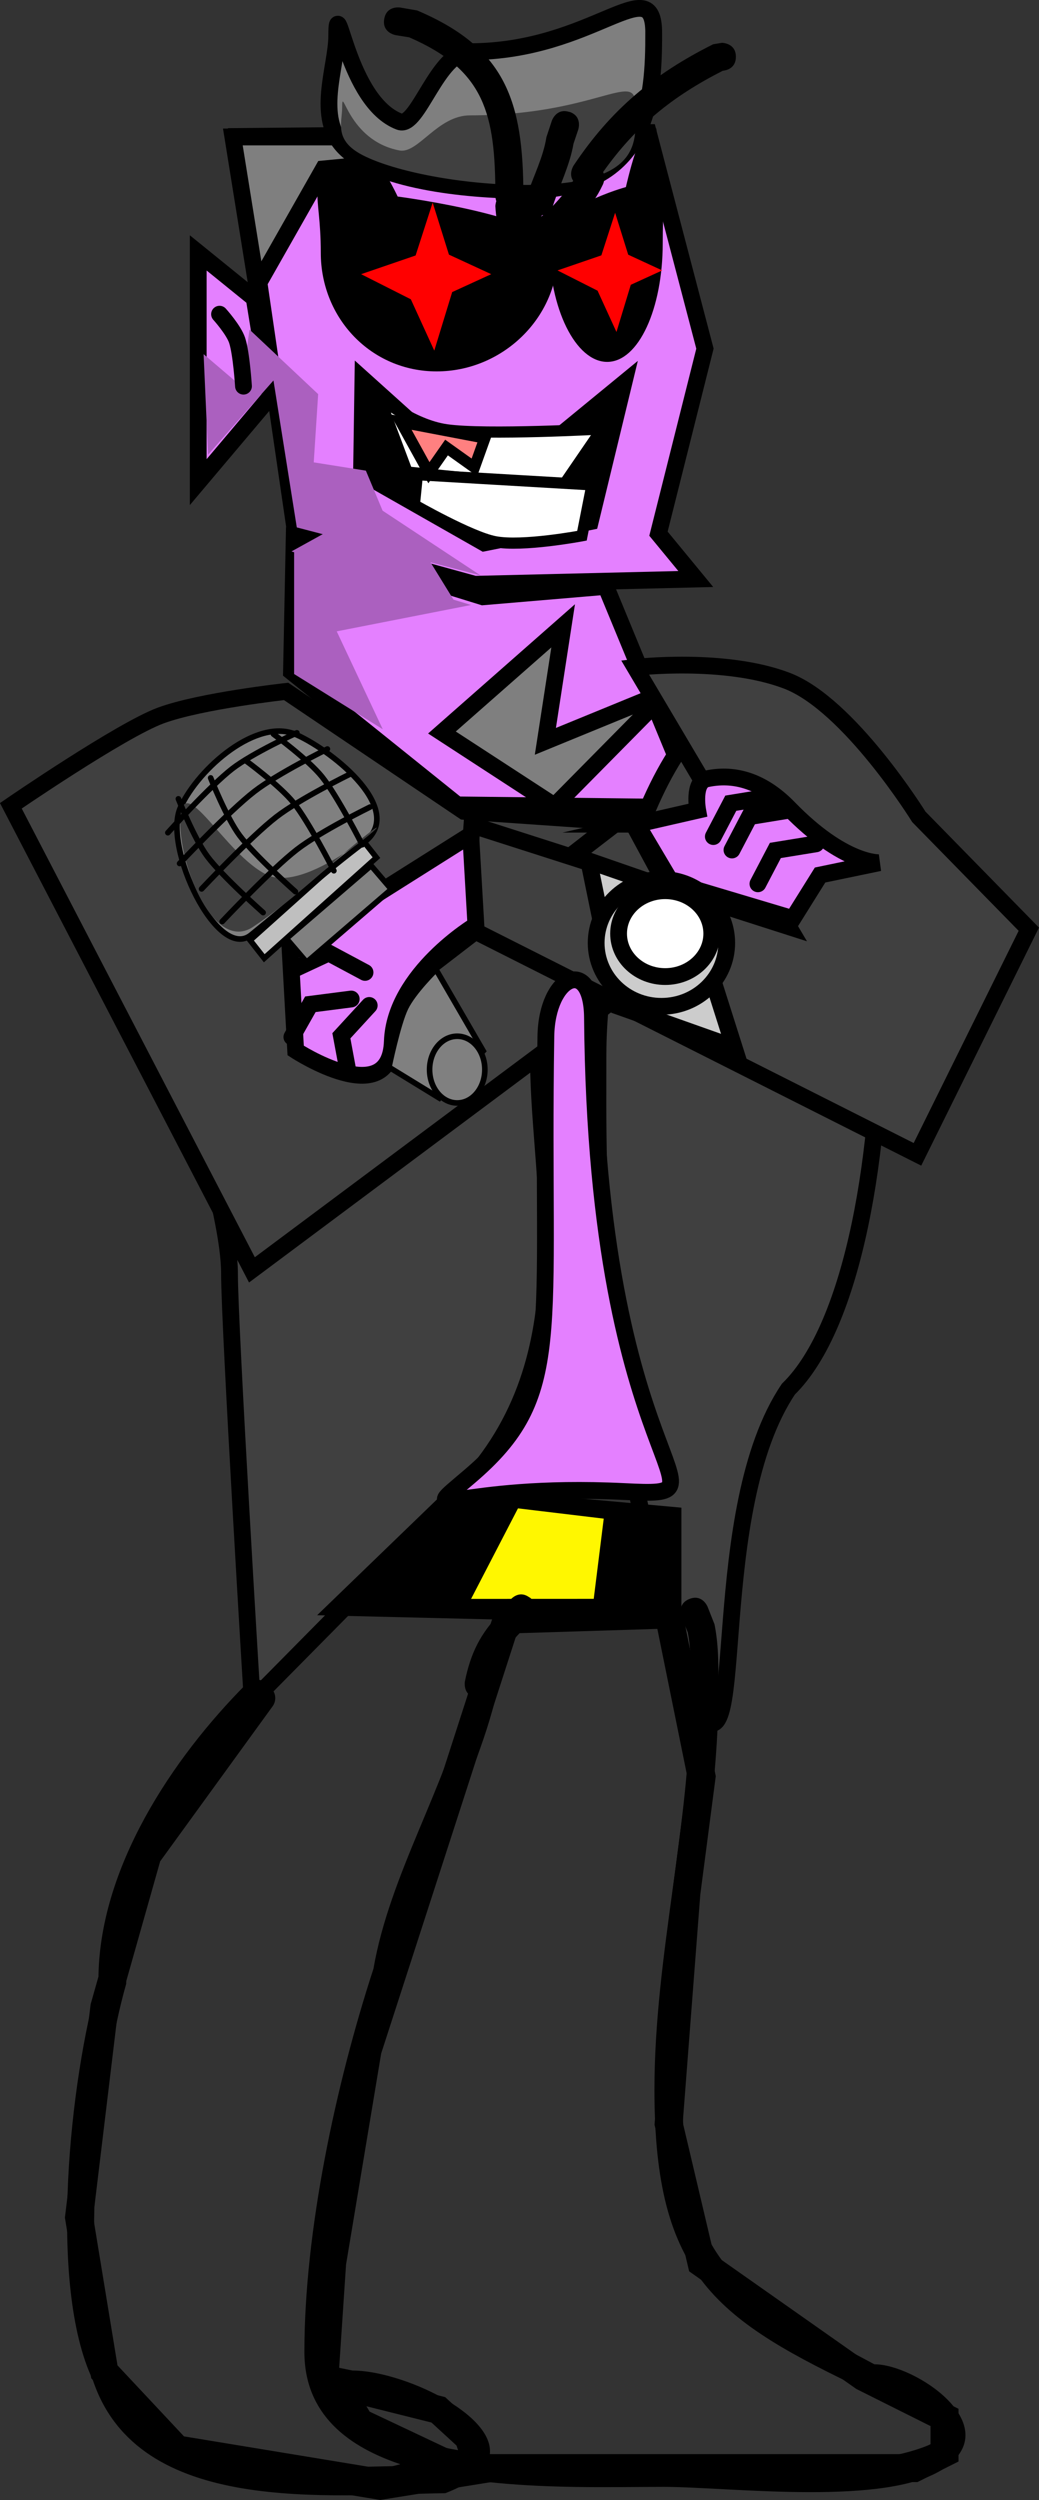 <svg version="1.1" xmlns="http://www.w3.org/2000/svg" xmlns:xlink="http://www.w3.org/1999/xlink" width="18.575" height="44.662" viewBox="0,0,18.575,44.662"><rect x="0" y="0" width="18.575" height="44.662" fill="#333333" stroke="none"/><g transform="translate(-231.575,-173.53)"><g data-paper-data="{&quot;isPaintingLayer&quot;:true}" fill-rule="nonzero" stroke-linejoin="miter" stroke-miterlimit="10" stroke-dasharray="" stroke-dashoffset="0" style="mix-blend-mode: normal"><path d="M236.786,185.53l0.048,-2.381l3.373,1.043l2.198,-0.186l1.632,3.952l-4.288,-0.049z" fill="#e480ff" stroke="#000000" stroke-width="0.3" stroke-linecap="butt"/><path d="M240.061,183.968l-3.197,-0.879l-1.041,-7.121l7.343,-0.069l1.012,3.859l-0.831,3.306l0.667,0.81z" fill="#e480ff" stroke="#000000" stroke-width="0.3" stroke-linecap="butt"/><path d="M240.205,183.387l-2.318,-1.318l0.031,-2.098l1.469,1.321l2.15,-0.133l1.441,-1.182l-0.727,3z" fill="#000000" stroke="none" stroke-width="0" stroke-linecap="butt"/><path d="M238.855,181.963l-0.503,-1.342c0,0 0.582,0.498 1.205,0.587c0.697,0.1 2.78,-0.015 2.78,-0.015l-0.716,1.045z" fill="#ffffff" stroke="#000000" stroke-width="0.2" stroke-linecap="butt"/><path d="M238.983,182.549l0.054,-0.539l3.121,0.182l-0.179,0.909c0,0 -1.067,0.202 -1.557,0.106c-0.439,-0.085 -1.439,-0.658 -1.439,-0.658z" fill="#ffffff" stroke="#000000" stroke-width="0.2" stroke-linecap="butt"/><path d="M239.243,181.975l-0.5,-0.905l1.501,0.286l-0.188,0.524l-0.498,-0.355z" fill="#ff8080" stroke="#000000" stroke-width="0.2" stroke-linecap="butt"/><path d="M241.548,178.046c0,1.17 -0.996,2.119 -2.167,2.119c-1.17,0 -2.071,-0.949 -2.071,-2.119c0,-1.17 -0.289,-1.119 0.405,-1.929c0.351,-0.409 0.969,0.924 0.969,0.924c0,0 2.864,0.373 2.864,1.004z" fill="#000000" stroke="none" stroke-width="0" stroke-linecap="butt"/><path d="M242.765,176.871c0,0 0.296,-1.333 0.464,-0.924c0.333,0.81 0.194,0.758 0.194,1.929c0,1.17 -0.432,2.119 -0.993,2.119c-0.561,0 -1.038,-0.949 -1.038,-2.119c0,-0.632 1.373,-1.004 1.373,-1.004z" data-paper-data="{&quot;index&quot;:null}" fill="#000000" stroke="none" stroke-width="0" stroke-linecap="butt"/><path d="M239.339,179.794l-0.419,-0.917l-0.889,-0.449l0.974,-0.334l0.305,-0.945l0.291,0.93l0.756,0.349l-0.698,0.32z" fill="#ff0000" stroke="none" stroke-width="0" stroke-linecap="butt"/><path d="M242.596,179.461l-0.338,-0.738l-0.716,-0.362l0.784,-0.269l0.246,-0.761l0.234,0.749l0.608,0.281l-0.562,0.257z" fill="#ff0000" stroke="none" stroke-width="0" stroke-linecap="butt"/><path d="M236.167,178.644l-0.429,-2.667h7.571l-5.952,0.571z" fill="#7f7f7f" stroke="#000000" stroke-width="0.3" stroke-linecap="butt"/><path d="M243.262,174.12c0,1.157 -0.077,2.81 -2.286,2.81c-1.139,0 -2.67,-0.189 -3.239,-0.761c-0.534,-0.537 -0.142,-1.441 -0.142,-2.001c0,-0.852 0.188,1.182 1.12,1.535c0.333,0.126 0.679,-1.25 1.261,-1.25c2.209,0 3.286,-1.491 3.286,-0.333z" fill="#7f7f7f" stroke="#000000" stroke-width="0.3" stroke-linecap="butt"/><path d="M242.929,175.377c0,0.581 0.257,1.457 -1.952,1.457c-1.139,0 -2.336,-0.238 -2.905,-0.525c-0.534,-0.27 -0.38,-0.58 -0.38,-0.861c0,-0.428 0.093,0.593 1.025,0.77c0.333,0.063 0.679,-0.627 1.261,-0.627c2.209,0 2.952,-0.796 2.952,-0.215z" fill="#404040" stroke="#000000" stroke-width="0" stroke-linecap="butt"/><path d="M239.476,186.616l2.167,-1.906l-0.318,2.064l2.189,-0.897l-2.025,2.049z" fill="#7f7f7f" stroke="#000000" stroke-width="0.3" stroke-linecap="butt"/><path d="M236.833,185.571v-2.19l3.164,0.957l-2.402,0.471l0.823,1.749z" fill="#ab60bf" stroke="#000000" stroke-width="0" stroke-linecap="butt"/><path d="M235.119,182.143l-0,-4.095l1,0.81l0.286,1.762z" fill="#e480ff" stroke="#000000" stroke-width="0.3" stroke-linecap="butt"/><path d="M236.881,182.952l-0.417,-2.625l-1.169,1.325l-0.08,-1.795l0.676,0.576l0.145,-1.015l1.227,1.153l-0.079,1.219l0.932,0.148l0.299,0.715l1.752,1.157z" fill="#ab60bf" stroke="none" stroke-width="0" stroke-linecap="butt"/><path d="M235.5,179.143c0,0 0.251,0.278 0.314,0.467c0.077,0.231 0.114,0.819 0.114,0.819" fill="none" stroke="#000000" stroke-width="0.3" stroke-linecap="round"/><path d="M238.976,183.095l0.762,1.238l-2.952,-0.952l1.381,-0.762z" fill="#ab60bf" stroke="none" stroke-width="0" stroke-linecap="butt"/><path d="M242.266,192.351c0,-2.229 1.027,-6.607 3.262,-6.607c2.236,0 2.478,10.321 0.142,12.602c-1.46,2.166 -0.741,6.863 -1.57,5.826c-1.952,-5.49 -1.834,-9.593 -1.834,-11.821z" data-paper-data="{&quot;index&quot;:null}" fill="#404040" stroke="#000000" stroke-width="0.3" stroke-linecap="butt"/><path d="M241.203,192.494c0,2.229 0.904,5.402 -1.477,7.75c-0.472,0.465 -3.642,3.674 -3.642,3.674c0,0 -0.406,-6.662 -0.406,-7.638c0,-2.229 -3.33,-9.75 -1.095,-9.75c2.236,0 6.62,3.735 6.62,5.964z" fill="#404040" stroke="#000000" stroke-width="0.3" stroke-linecap="butt"/><path d="M231.769,187.925c0,0 1.967,-1.351 2.683,-1.614c0.716,-0.263 2.238,-0.429 2.238,-0.429l3.177,2.142l2.751,0.19l-4.656,3.579l4.82,-3.754l1.224,2.266l-7.927,5.911z" fill="#404040" stroke="#000000" stroke-width="0.3" stroke-linecap="butt"/><path d="M245.672,190.083l-2.743,-4.63c0,0 1.598,-0.188 2.714,0.238c1.116,0.426 2.359,2.432 2.359,2.432l1.966,2.007l-1.991,4.022l-8.088,-4.077l0.123,-1.805z" fill="#404040" stroke="#000000" stroke-width="0.3" stroke-linecap="butt"/><g stroke="#000000" stroke-width="0.3" stroke-linecap="butt"><path d="M237.607,202.244l2.071,-2l3.929,0.357v1.786z" fill="#000000"/><path d="M239.75,202.244l1,-1.929l1.786,0.214l-0.214,1.714z" fill="#fff700"/></g><g stroke="#000000" stroke-width="0.3"><path d="M242.959,188.254l1.089,-0.249c0,0 -0.093,-0.507 0.165,-0.562c0.439,-0.093 0.952,-0.004 1.466,0.525c0.985,1.013 1.617,0.974 1.617,0.974l-1.06,0.22l-0.487,0.779l-2.173,-0.649l-0.616,-1.038z" fill="#e480ff" stroke-linecap="butt"/><path d="M244.328,188.475l0.312,-0.596l0.726,-0.118" fill="none" stroke-linecap="round"/><path d="M245.125,189.319l0.312,-0.596l0.726,-0.118" fill="none" stroke-linecap="round"/><path d="M244.661,188.715l0.312,-0.596l0.726,-0.118" fill="none" stroke-linecap="round"/></g><g stroke="#000000" stroke-width="0.3"><path d="M240.083,190.056c0,0 -1.451,0.867 -1.494,2.078c-0.045,1.261 -1.728,0.163 -1.728,0.163l-0.116,-2.098l1.044,-0.367l2.201,-1.388z" fill="#e480ff" stroke-linecap="butt"/><path d="M237.801,192.695l-0.123,-0.661l0.498,-0.542" fill="none" stroke-linecap="round"/><path d="M236.793,192.056l0.331,-0.585l0.73,-0.094" fill="none" stroke-linecap="round"/><path d="M236.843,190.839l0.609,-0.284l0.649,0.347" fill="none" stroke-linecap="round"/></g><path d="M242.167,191.709c0.067,8.305 2.694,8.571 0.567,8.467c-3.051,-0.15 -3.785,0.6 -2.767,-0.267c1.719,-1.463 1.281,-2.467 1.367,-7.867c0.017,-1.086 0.824,-1.438 0.833,-0.333z" fill="#e480ff" stroke="#000000" stroke-width="0.3" stroke-linecap="butt"/><path d="M242.633,191.509l-0.533,-2.6l1.733,0.6l0.867,2.733z" fill="#cccccc" stroke="#000000" stroke-width="0.3" stroke-linecap="butt"/><path d="M243.4,189.242c0.644,0 1.167,0.507 1.167,1.133c0,0.626 -0.522,1.133 -1.167,1.133c-0.644,0 -1.167,-0.507 -1.167,-1.133c0,-0.626 0.522,-1.133 1.167,-1.133z" fill="#cccccc" stroke="#000000" stroke-width="0.3" stroke-linecap="butt"/><path d="M243.467,189.442c0.46,0 0.833,0.343 0.833,0.767c0,0.423 -0.373,0.767 -0.833,0.767c-0.46,0 -0.833,-0.343 -0.833,-0.767c0,-0.423 0.373,-0.767 0.833,-0.767z" fill="#ffffff" stroke="#000000" stroke-width="0.3" stroke-linecap="butt"/><g><g fill="#808080" stroke="#000000" stroke-width="0.1" stroke-linecap="butt"><path d="M239.43,193.147l-0.901,-0.552c0,0 0.157,-0.77 0.296,-1.057c0.142,-0.293 0.546,-0.686 0.546,-0.686l0.843,1.453z"/><path d="M240.243,192.638c0,0.329 -0.221,0.596 -0.494,0.596c-0.273,0 -0.494,-0.267 -0.494,-0.596c0,-0.329 0.221,-0.596 0.494,-0.596c0.273,0 0.494,0.267 0.494,0.596z"/></g><g><path d="M237.057,190.719l-0.362,-0.423l1.514,-1.302l0.362,0.423z" fill="#808080" stroke="#000000" stroke-width="0.1" stroke-linecap="butt"/><path d="M236.299,190.649l-0.253,-0.322l2.006,-1.798l0.253,0.322z" fill="#bfbfbf" stroke="#000000" stroke-width="0.1" stroke-linecap="butt"/><path d="M236.878,186.657c0.701,0.321 1.951,1.36 1.204,1.923c-0.705,0.531 -1.283,1.058 -2.02,1.653c-0.6,0.484 -1.582,-1.577 -1.26,-2.278c0.321,-0.701 1.375,-1.619 2.076,-1.298z" fill="#808080" stroke="#000000" stroke-width="0.1" stroke-linecap="butt"/><path d="M236.36,189.164c0.764,0.35 2.474,-1.269 1.794,-0.742c-0.642,0.498 -1.274,1.145 -2.053,1.665c-0.698,0.467 -1.317,-1.074 -1.303,-1.886c0.017,-0.996 0.798,0.613 1.562,0.963z" fill="#404040" stroke="none" stroke-width="0" stroke-linecap="butt"/><path d="M235.179,189.41c0,0 0.876,-0.931 1.337,-1.287c0.415,-0.321 1.305,-0.758 1.305,-0.758" data-paper-data="{&quot;index&quot;:null}" fill="none" stroke="#000000" stroke-width="0.1" stroke-linecap="round"/><path d="M235.547,189.993c0,0 0.876,-0.931 1.337,-1.287c0.415,-0.321 1.306,-0.758 1.306,-0.758" data-paper-data="{&quot;index&quot;:null}" fill="none" stroke="#000000" stroke-width="0.1" stroke-linecap="round"/><path d="M234.786,188.956c0,0 0.876,-0.931 1.337,-1.287c0.415,-0.321 1.305,-0.758 1.305,-0.758" data-paper-data="{&quot;index&quot;:null}" fill="none" stroke="#000000" stroke-width="0.1" stroke-linecap="round"/><path d="M234.576,188.406c0,0 0.749,-0.832 1.151,-1.143c0.362,-0.28 1.155,-0.641 1.155,-0.641" data-paper-data="{&quot;index&quot;:null}" fill="none" stroke="#000000" stroke-width="0.1" stroke-linecap="round"/><path d="M236.279,189.833c0,0 -0.731,-0.647 -0.996,-1.002c-0.238,-0.319 -0.519,-1.03 -0.519,-1.03" data-paper-data="{&quot;index&quot;:null}" fill="none" stroke="#000000" stroke-width="0.1" stroke-linecap="round"/><path d="M236.856,189.459c0,0 -0.731,-0.647 -0.996,-1.002c-0.238,-0.319 -0.519,-1.03 -0.519,-1.03" data-paper-data="{&quot;index&quot;:null}" fill="none" stroke="#000000" stroke-width="0.1" stroke-linecap="round"/><path d="M236.464,186.645c0,0 0.618,0.451 0.867,0.761c0.277,0.345 0.72,1.215 0.72,1.215" data-paper-data="{&quot;index&quot;:null}" fill="none" stroke="#000000" stroke-width="0.1" stroke-linecap="round"/><path d="M235.957,187.11c0,0 0.618,0.451 0.867,0.761c0.277,0.345 0.72,1.215 0.72,1.215" data-paper-data="{&quot;index&quot;:null}" fill="none" stroke="#000000" stroke-width="0.1" stroke-linecap="round"/></g></g><path d="M241.043,202.066c0.2,0.15 0.05,0.35 0.05,0.35l-0.187,0.248c-0.235,0.233 -0.372,0.447 -0.46,0.725c0.074,0.089 0.049,0.213 0.049,0.213c-0.366,1.766 -1.47,3.431 -1.757,5.216c-0.683,2.002 -1.221,4.619 -1.221,6.724c0,0.097 0.008,0.19 0.025,0.278c0.039,-0.002 0.067,0.004 0.067,0.004l0.268,0.055c0.866,-0.002 2.553,0.772 2.454,1.503c1.14,0.124 2.361,0.075 3.109,0.075c1.339,0 3.483,0.269 4.732,-0.243c0.728,-0.299 -0.928,-0.958 -1.079,-0.959c-2.703,-1.284 -3.818,-2.037 -3.818,-5.39c0,-2.407 0.647,-4.742 0.643,-7.076c0,-0.37 0.025,-0.735 -0.048,-1.098l-0.109,-0.271c0,0 -0.093,-0.232 0.139,-0.325c0.232,-0.093 0.325,0.139 0.325,0.139l0.124,0.314c0.083,0.416 0.069,0.818 0.069,1.241c-0.004,2.342 -0.643,4.665 -0.643,7.076c0,3.207 0.995,3.6 3.433,4.903c0.712,-0.007 2.357,1.079 1.261,1.848c-1.008,0.706 -3.842,0.341 -5.029,0.341c-0.892,0 -2.22,0.044 -3.438,-0.123c-0.119,0.082 -0.272,0.161 -0.465,0.236c-2.092,0.028 -5.49,0.414 -6.302,-2.021c-0.812,-1.709 -0.402,-5.389 0.1,-7.148c0,-1.99 1.326,-3.965 2.644,-5.288c0,0 0.177,-0.177 0.354,0c0.177,0.177 0,0.354 0,0.354c-1.256,1.251 -2.502,3.117 -2.502,5.004c-0.459,1.605 -0.954,5.352 -0.134,6.887c0.65,1.949 3.258,1.76 5.127,1.724c-1.041,-0.327 -1.807,-0.93 -1.807,-2.038c0,-2.162 0.562,-4.781 1.235,-6.844c0.29,-1.682 1.299,-3.255 1.692,-4.913c-0.083,-0.09 -0.057,-0.222 -0.057,-0.222c0.102,-0.501 0.279,-0.861 0.641,-1.226l0.164,-0.22c0,0 0.15,-0.2 0.35,-0.05zM237.827,216.375l-0.048,-0.009c0.383,0.517 1.143,0.794 2.01,0.94c0.164,-0.455 -1.474,-0.93 -1.962,-0.931z" fill="#000000" stroke="none" stroke-width="0.5" stroke-linecap="butt"/><path d="M241.755,175.528c0.237,0.079 0.158,0.316 0.158,0.316l-0.085,0.253c-0.066,0.383 -0.244,0.734 -0.367,1.105c0,0 -0.001,0.003 -0.003,0.008c0.15,-0.156 0.292,-0.337 0.364,-0.45c-0.088,-0.128 0.008,-0.273 0.008,-0.273c0.665,-0.997 1.429,-1.633 2.494,-2.166l0.157,-0.026c0,0 0.25,0 0.25,0.25c0,0.211 -0.179,0.244 -0.234,0.249c-0.906,0.46 -1.561,0.992 -2.14,1.809c0.054,0.108 -0.005,0.226 -0.005,0.226l-0.045,0.09c-0.376,0.735 -1.797,1.835 -1.876,0.295c0,0 0,-0.041 0.017,-0.09c-0.017,-0.049 -0.017,-0.09 -0.017,-0.09c0,-1.468 -0.187,-2.251 -1.54,-2.837l-0.242,-0.039c0,0 -0.247,-0.041 -0.205,-0.288c0.041,-0.247 0.288,-0.205 0.288,-0.205l0.301,0.052c1.584,0.672 1.899,1.62 1.899,3.317c0,0 0,0.001 -0,0.003c0.021,-0.01 0.043,-0.018 0.066,-0.022c0.118,-0.345 0.29,-0.68 0.346,-1.036l0.096,-0.29c0,0 0.079,-0.237 0.316,-0.158zM241.286,177.371c-0.007,0.002 -0.015,0.003 -0.022,0.004c-0.005,0.009 -0.01,0.018 -0.016,0.027c0.013,-0.01 0.025,-0.02 0.038,-0.03z" fill="#000000" stroke="none" stroke-width="0.5" stroke-linecap="butt"/><path d="M236.246,203.866l-2.036,2.805l-0.769,2.715l-0.453,3.756l0.453,2.76l1.357,1.448l3.575,0.588l1.403,-0.226l-1.584,-0.679l-0.815,-1.041l0.136,-2.036l0.633,-3.801l1.538,-4.751l0.95,-2.941l2.896,-0.09l0.588,2.896l-0.272,2.081l-0.317,4.118l0.588,2.489l2.896,2.036l1.448,0.724v0.633l-0.543,0.272h-7.783l-0.181,-0.543l-0.543,-0.498l-1.81,-0.453l0.407,0.679l1.629,0.769l-1.222,0.317l-3.846,-0.633" fill="none" stroke="#000000" stroke-width="0.5" stroke-linecap="round"/></g></g></svg>
